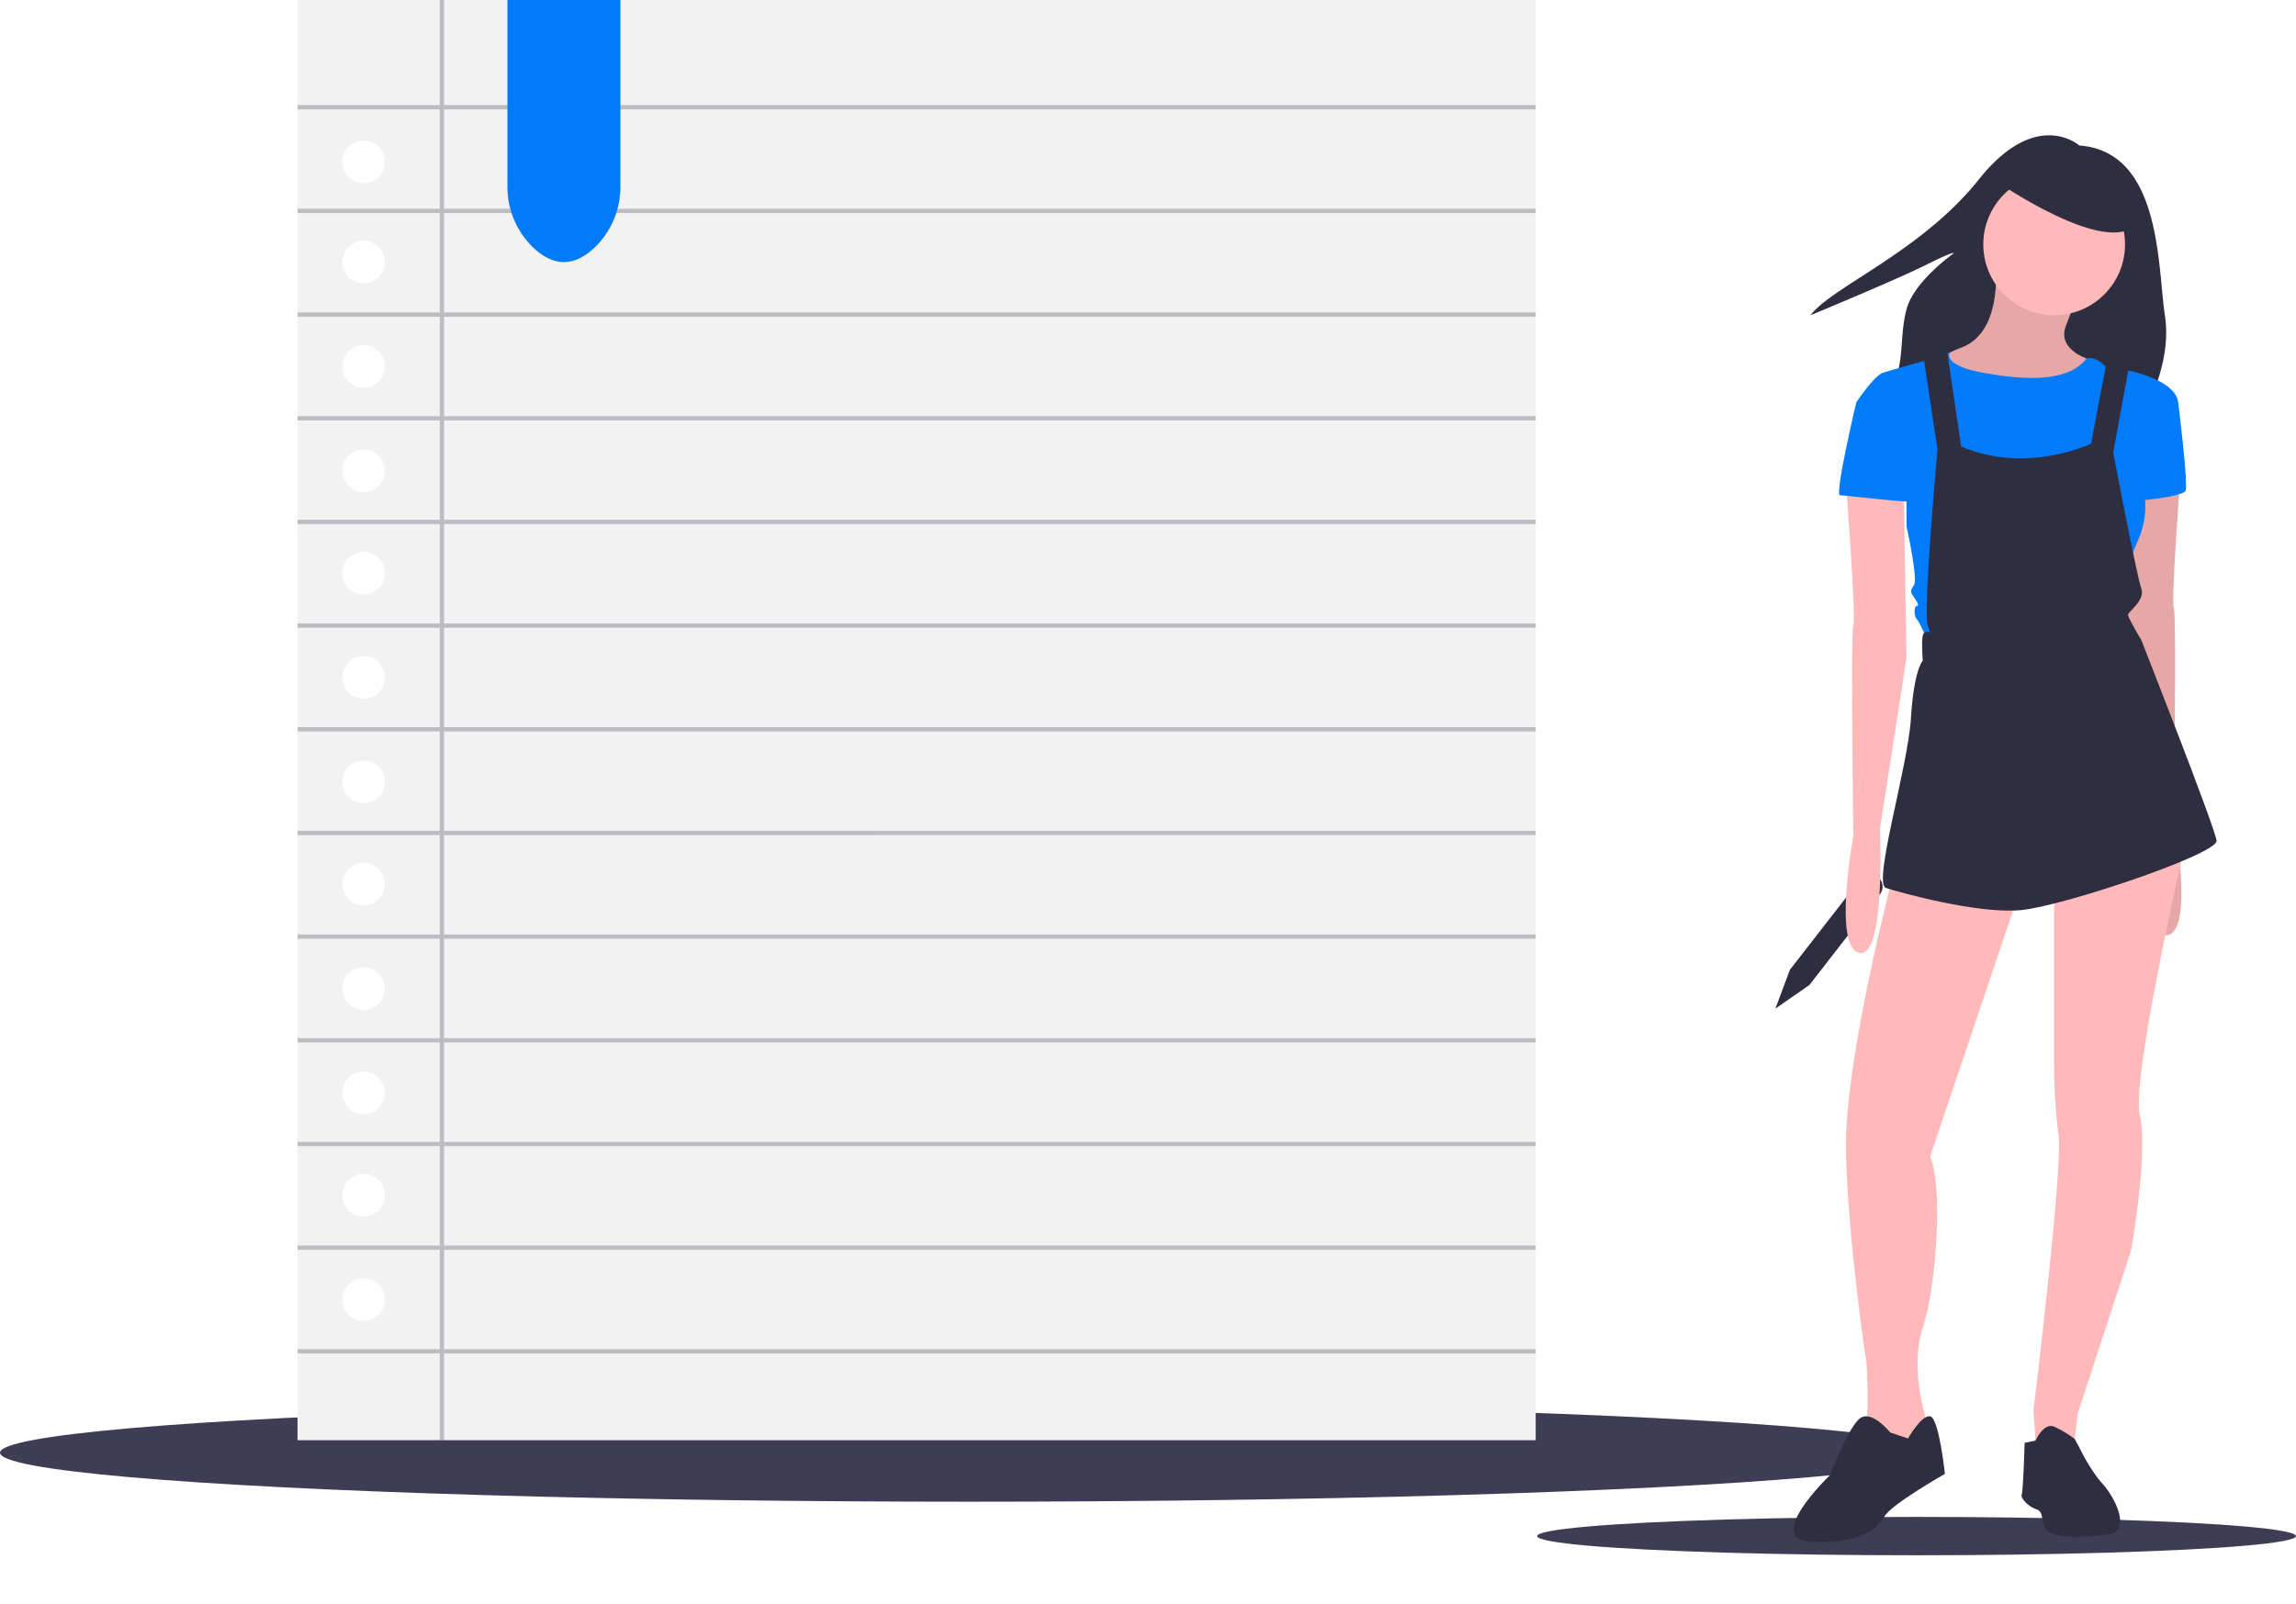 <svg data-name="Layer 1" width="1077.382" height="752.861" xmlns="http://www.w3.org/2000/svg"><ellipse cx="455" cy="681.861" rx="455" ry="23" fill="#3f3d56"/><ellipse cx="899.338" cy="721" rx="178.043" ry="9" fill="#3f3d56"/><path d="M833.082 473.432l15.975-11.104 33.11-42.618a5.803 5.803 0 00-1.023-8.142A5.803 5.803 0 00873 412.59l-33.11 42.618zM975.678 68.288s-20.09-18.013-47.11 15.934-69.279 50.574-78.978 63.737c0 0 40.182-16.627 54.038-23.555s13.163-5.542 13.163-5.542-18.705 13.163-22.17 26.326-.692 24.247-6.927 37.41 119.16 9.007 119.16 9.007 12.47-21.477 9.006-43.646-1.386-76.9-40.182-79.671z" fill="#2f2e41"/><path d="M936.19 121.633s4.849 33.947-15.935 41.567-13.163 18.013-13.163 18.013l31.175 15.241 33.254-10.392 11.085-16.627s-18.012-4.156-13.163-16.627 6.235-16.627 6.235-16.627z" fill="#ffb9b9"/><path d="M936.19 121.633s4.849 33.947-15.935 41.567-13.163 18.013-13.163 18.013l31.175 15.241 33.254-10.392 11.085-16.627s-18.012-4.156-13.163-16.627 6.235-16.627 6.235-16.627z" opacity=".1"/><path d="M1023.48 218.624s-4.849 63.736-3.463 66.507 0 99.07 0 99.07 9.699 51.959-2.771 54.73-9.7-58.194-9.7-58.194l-12.47-80.364 1.386-79.671z" fill="#ffb9b9"/><path d="M1023.48 218.624s-4.849 63.736-3.463 66.507 0 99.07 0 99.07 9.699 51.959-2.771 54.73-9.7-58.194-9.7-58.194l-12.47-80.364 1.386-79.671z" opacity=".1"/><path d="M888.387 410.527s-22.863 86.599-22.17 128.859 9.7 101.147 9.7 101.147 1.385 25.634-.694 28.405 10.392 14.548 10.392 14.548l13.163-7.62 4.85-5.543v-4.85s-7.62-23.554-1.386-42.26 9.7-65.815 3.464-80.363l42.953-127.474z" fill="#ffb9b9"/><path d="M887 672.402s-8.313-10.392-13.855-6.928-14.548 27.019-14.548 27.019-31.176 29.79-9.007 31.175 31.869-6.235 34.64-11.777 28.404-20.091 28.404-20.091-2.771-26.326-6.928-27.02-10.392 10.393-10.392 10.393z" fill="#2f2e41"/><path d="M963.9 416.069v85.906a265.616 265.616 0 002.08 31.176c2.077 15.241-11.778 128.859-11.778 128.859l1.385 20.09 17.32-1.385 2.078-17.32 24.94-76.207s8.314-46.417 4.158-63.736 21.476-128.167 21.476-128.167z" fill="#ffb9b9"/><path d="M950.045 677.251l5.13-1.115s3.876-8.584 8.726-6.506a52.3 52.3 0 019.643 5.778l2.134 3.921s4.85 10.392 11.085 17.32 13.163 22.17 2.771 23.555-24.248 2.079-28.404-1.385-1.386-9.007-5.543-10.392-7.62-5.543-6.928-6.928 1.386-24.248 1.386-24.248z" fill="#2f2e41"/><circle cx="963.901" cy="114.705" r="33.254" fill="#ffb9b9"/><path d="M905.706 168.743l9.151-3.195s-3.608 5.966 15.79 9.43 39.487 4.69 48.494-6.661c0 0 3.465-1.653 8.315 3.197s7.62 3.464 7.62 3.464l-3.464 18.012-6.928 33.254-9.006 24.94-25.633-5.541-27.712-20.091-10.392-27.02v-24.94z" fill="#007bfc"/><path d="M990.227 178.442l6.928-4.85s23.555 4.157 24.94 15.242l-18.012 34.64a39.437 39.437 0 01-.693 29.79c-6.928 15.933-6.235 19.397-6.235 19.397l-4.85 20.784-87.984 6.928s-3.464-8.314-4.85-9.7-1.385-6.234 0-6.234 0-2.079-1.385-4.157-2.079-2.771 0-5.542-3.464-27.712-3.464-27.712v-27.019l-23.555-31.175s8.313-12.47 12.47-13.856 23.93-6.85 23.93-6.85l4.474 6.588 6.235 50.143 9.007 30.482 37.92-6.443 14.732-24.732 9.699-29.097z" fill="#007bfc"/><path d="M1016.553 184.677l5.542 4.157s4.85 38.796 3.464 41.567-25.633 5.542-26.326 4.157 17.32-49.881 17.32-49.881z" fill="#007bfc"/><path d="M866.217 226.937s4.85 63.737 3.464 66.508 0 99.07 0 99.07-9.699 51.958 2.771 54.73 9.7-58.195 9.7-58.195l12.47-80.364-1.386-79.67z" fill="#ffb9b9"/><path d="M902.242 165.279l6.928 45.724s-6.235 67.893-4.85 81.75l1.386 4.156s-2.77-1.386-3.464 1.386 0 11.777 0 11.777-4.156 4.157-5.542 27.019-18.013 77.592-11.777 79.67 43.645 12.471 63.736 10.393 92.141-26.326 91.449-32.562-35.333-94.22-35.333-94.22-6.235-10.39-6.235-11.777 8.314-6.927 6.235-12.47-13.163-63.737-13.163-63.737l7.621-41.567-10.392-2.771-7.62 40.182s-29.79 14.548-60.966 1.385l-6.928-47.11z" fill="#2f2e41"/><path d="M876.61 186.755l-5.543 2.079s-10.392 43.645-7.621 43.645 36.025 4.157 36.025 2.772-6.235-35.333-6.235-35.333z" fill="#007bfc"/><path d="M937.575 85.608s51.266 35.332 65.122 19.398-24.248-29.79-24.248-29.79l-31.868-3.464z" fill="#2f2e41"/><path d="M139.613 0v676h581V0zm31 620a10 10 0 1110-10 10 10 0 01-10 10zm0-49a10 10 0 1110-10 10 10 0 01-10 10zm0-48a10 10 0 1110-10 10 10 0 01-10 10zm0-49a10 10 0 1110-10 10 10 0 01-10 10zm0-49a10 10 0 1110-10 10 10 0 01-10 10zm0-48a10 10 0 1110-10 10 10 0 01-10 10zm0-49a10 10 0 1110-10 10 10 0 01-10 10zm0-49a10 10 0 1110-10 10 10 0 01-10 10zm0-48a10 10 0 1110-10 10 10 0 01-10 10zm0-49a10 10 0 1110-10 10 10 0 01-10 10zm0-49a10 10 0 1110-10 10 10 0 01-10 10zm0-47a10 10 0 1110-10 10 10 0 01-10 10z" fill="#f2f2f2"/><path fill="#3f3d56" opacity=".3" d="M720.613 51.338v-2H208.369V0h-2v49.338h-66.756v2h66.756V98h-66.756v2h66.756v46.662h-66.756v2h66.756v46.661h-66.756v2h66.756v46.661h-66.756v2h66.756v46.662h-66.756v2h66.756v46.661h-66.756v2h66.756v46.662h-66.756v2h66.756v46.661h-66.756v2h66.756v46.661h-66.756v2h66.756v46.662h-66.756v2h66.756v46.661h-66.756v2h66.756v46.661h-66.756v2h66.756V676h2v-40.725h512.244v-2H208.369v-46.661h512.244v-2H208.369v-46.661h512.244v-2H208.369v-46.662h512.244v-2H208.369V440.63h512.244v-2H208.369v-46.661h512.244v-2H208.369v-46.662h512.244v-2H208.369v-46.661h512.244v-2H208.369v-46.662h512.244v-2H208.369v-46.661h512.244v-2H208.369v-46.661h512.244v-2H208.369V100h512.244v-2H208.369V51.338h512.244z"/><path d="M278.967 116.252q-14.354 13.496-28.708 0a39.492 39.492 0 01-12.146-28.835V0h53v87.417a39.492 39.492 0 01-12.146 28.835z" fill="#007bfc"/></svg>